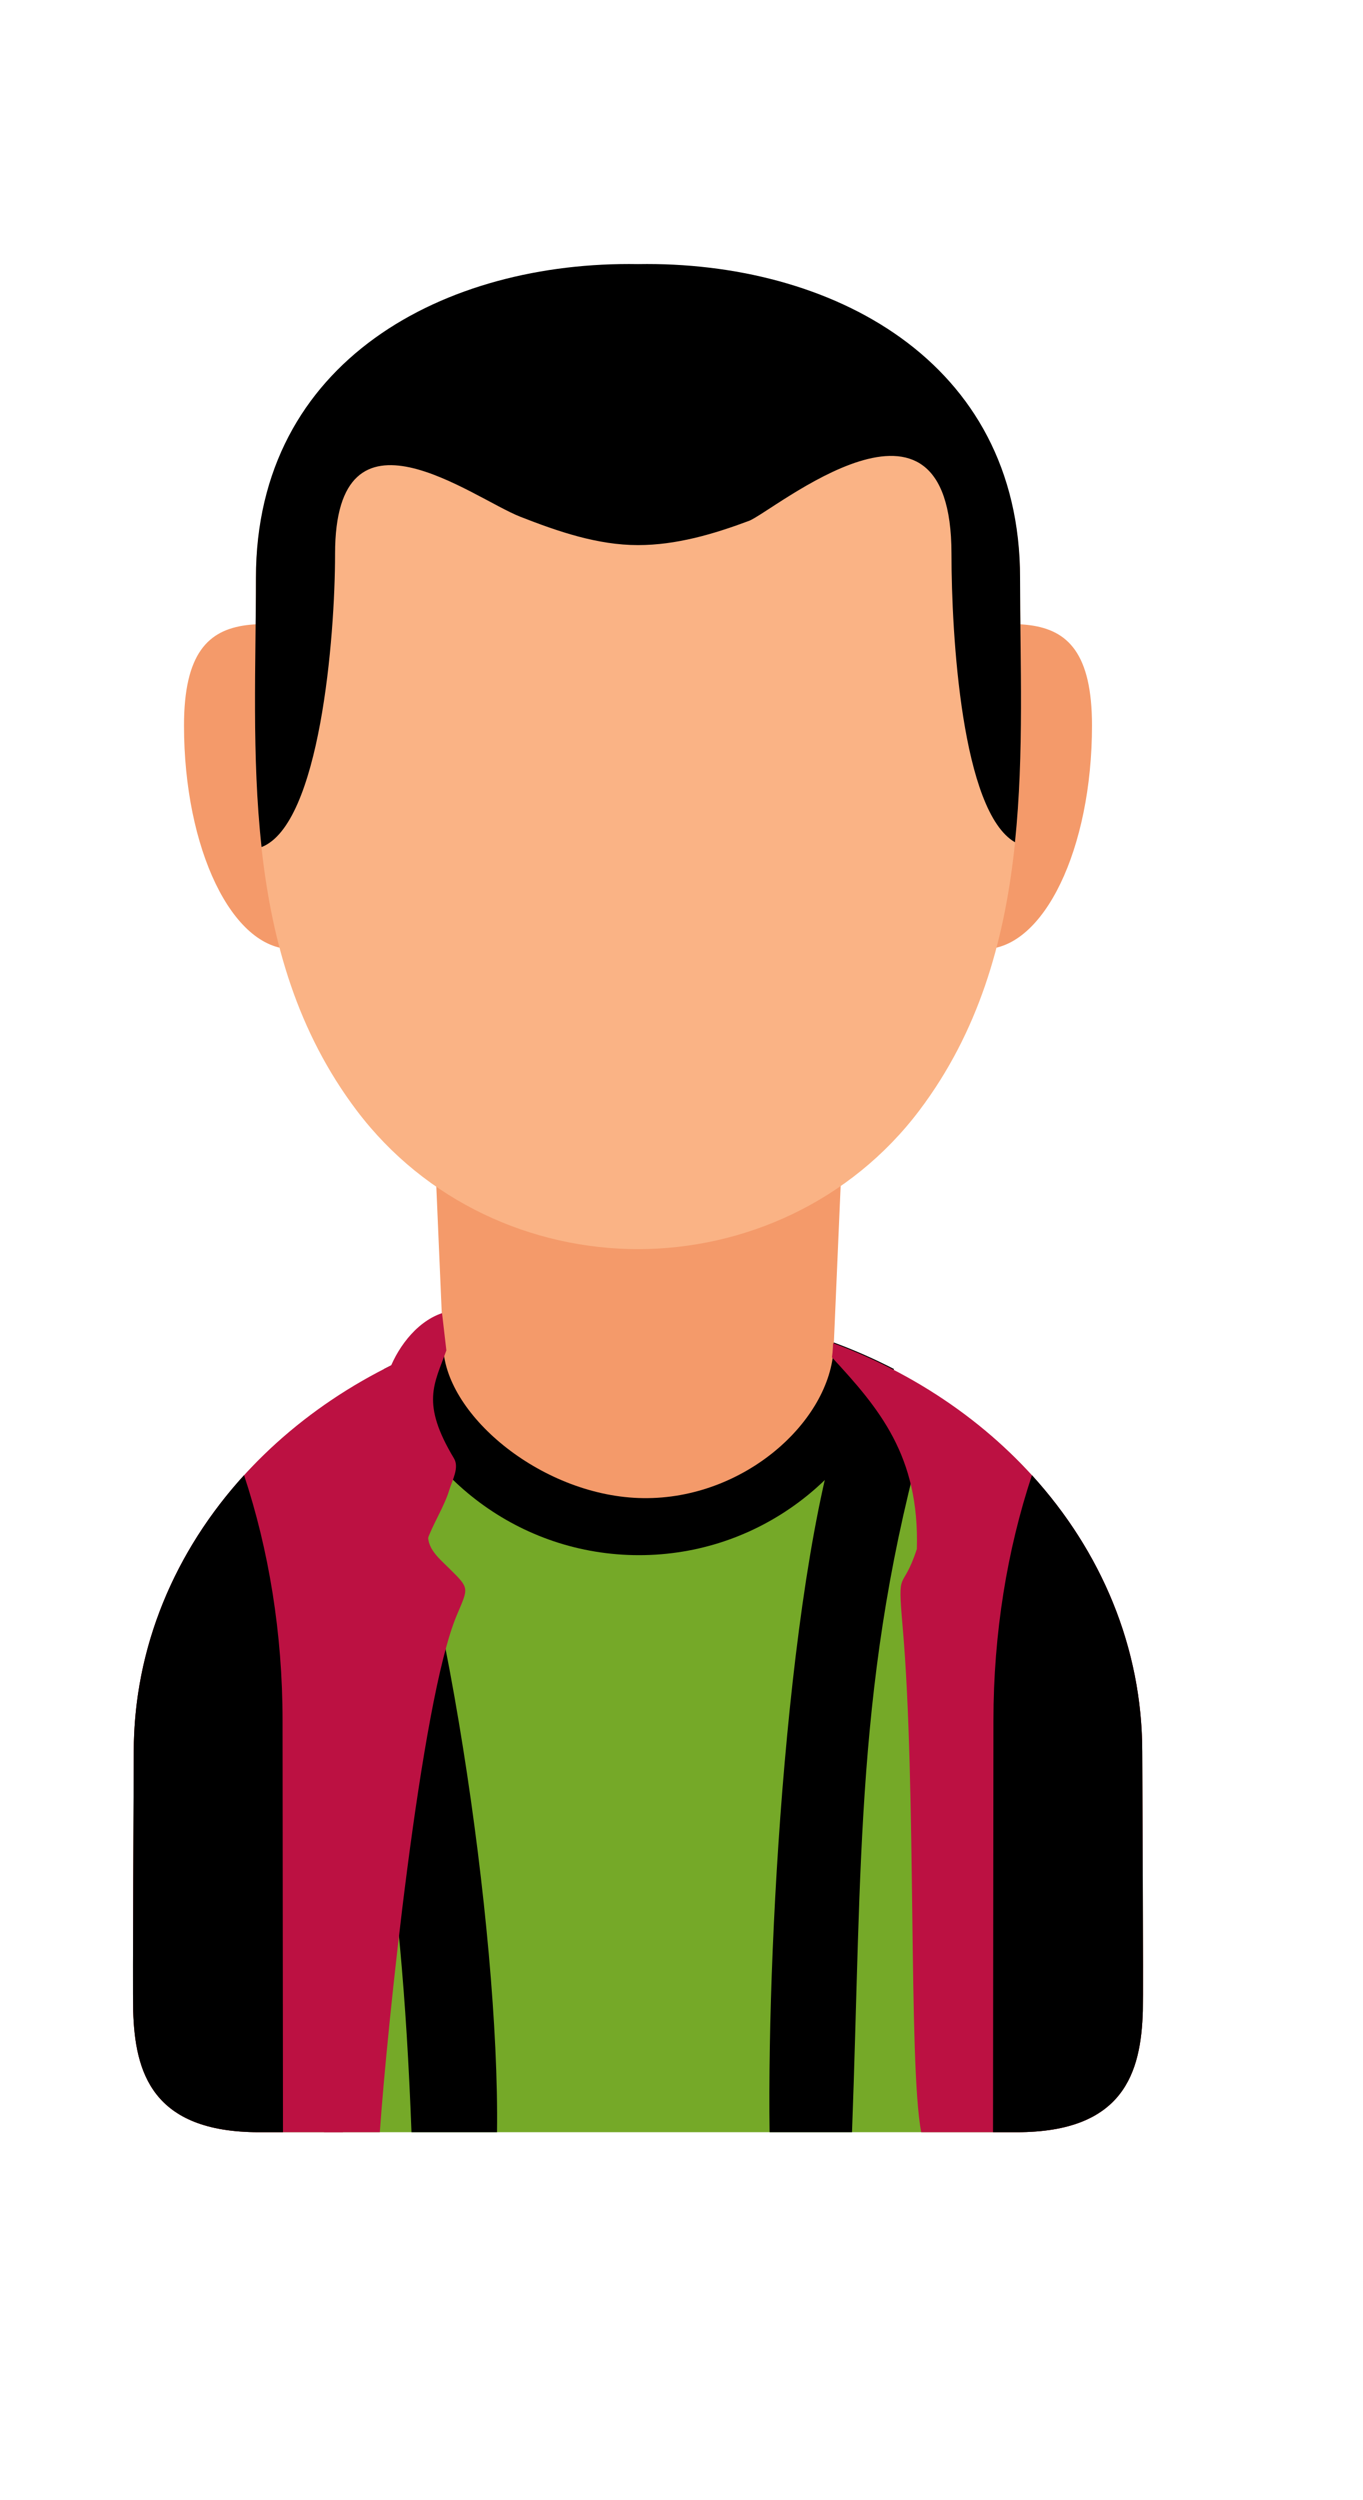 <?xml version="1.0" encoding="UTF-8"?>
<svg width="1363px" height="2500px" viewBox="0 0 1363 2500" version="1.1" xmlns="http://www.w3.org/2000/svg" xmlns:xlink="http://www.w3.org/1999/xlink">
    <!-- Generator: Sketch 60 (88103) - https://sketch.com -->
    <title>Milky</title>
    <desc>Created with Sketch.</desc>
    <g id="Milky" stroke="none" stroke-width="1" fill="none" fill-rule="evenodd">
        <g transform="translate(133, 264)" fill-rule="nonzero">
            <path d="M257.131,369.346 C263.266,397.437 266.682,428.61 266.682,461.445 C266.682,584.916 218.397,685 158.838,685 C99.279,685 51,584.916 51,461.445 C51,316.667 148.6,369.346 257.131,369.346 Z M752.863,369.346 C746.728,397.437 743.312,428.61 743.312,461.445 C743.312,584.916 791.597,685 851.156,685 C910.715,685 959,584.916 959,461.445 C959,316.667 861.4,369.346 752.863,369.346 L752.863,369.346 Z" id="Fill-242" fill="#F49A6A"></path>
            <path d="M1009.241,1487.901 C1009.241,1243.294 783.486,1045 505,1045 C226.514,1045 0.754,1243.294 0.754,1487.901 C0.754,1506.922 -0.433,1725.756 0.172,1746.768 C1.947,1808.132 19.082,1868 126.046,1868 L883.658,1868 C990.93,1868 1008.065,1808.236 1009.829,1746.826 C1010.434,1725.82 1009.241,1506.968 1009.241,1487.901" id="Fill-243" fill="#75A928"></path>
            <path d="M761,1104.873 C686.172,1066.2 599.034,1044 506.003,1044 C412.966,1044 325.828,1066.2 251,1104.873 C285.7,1212.86 386.738,1291 506.003,1291 C625.262,1291 726.3,1212.86 761,1104.873" id="Fill-244" fill="#000000"></path>
            <path d="M722,590 C714.878,754.564 707.756,919.128 700.641,1083.687 C697.493,1156.495 611.677,1235.226 510.212,1233.986 C411.119,1232.768 313.221,1152.638 310.237,1083.297 C303.162,918.866 296.081,754.43 289,590 C433.341,590 577.671,590 722,590" id="Fill-245" fill="#F49A6A"></path>
            <path d="M505,985 C399.041,984.971 292.618,937.78 223.545,846.198 C105.258,689.362 122.936,488.454 122.936,315.087 C122.936,97.549 312.971,-1.187 505,2.078 C697.029,-1.187 887.064,97.549 887.064,315.087 C887.064,488.454 904.742,689.362 786.455,846.198 C717.382,937.78 610.959,984.971 505,985" id="Fill-246" fill="#FAB385"></path>
            <path d="M128.543,583 C118.622,492.292 122.931,399.658 122.931,313.769 C122.931,95.757 312.968,-3.194 504.998,0.079 C697.029,-3.194 887.066,95.757 887.066,313.769 C887.066,398.13 891.229,489.001 881.977,578.164 C828.663,547.484 818.481,370.951 818.481,289.792 C818.481,96.171 639.9,247.877 615.872,256.855 C580.457,270.092 543.298,281.042 504.998,281.042 C464.443,281.042 425.039,267.455 387.321,252.696 C339.38,233.94 202.065,127.487 202.065,289.792 C202.065,373.576 186.887,560.319 128.543,583" id="Fill-247" fill="#000000"></path>
            <path d="M167.358,1183.48 C239.404,1436.844 268.349,1597.775 278.489,1868 L364.005,1868 C366.734,1664.181 310.197,1289.553 245.76,1141.989 C235.188,1117.225 208.594,1129.863 192.961,1141.744 C178.903,1152.432 160.885,1159.939 167.358,1183.48 Z M793.865,1158.727 C721.824,1412.092 729.136,1597.775 719.002,1868 L636.577,1868 C633.848,1664.181 657.591,1264.801 722.029,1117.237 C732.594,1092.473 747.9,1105.111 763.527,1116.992 C777.585,1127.673 800.343,1135.186 793.865,1158.727 L793.865,1158.727 Z" id="Fill-249" fill="#000000"></path>
            <path d="M700.07,1079 C881.69,1146.018 1009.246,1303.773 1009.246,1487.72 C1009.246,1506.75 1010.433,1725.688 1009.828,1746.71 C1008.053,1808.097 990.918,1868 883.954,1868 L788.206,1868 C775.064,1799.782 783.742,1522.31 769.564,1361.597 C764.227,1301.054 769.156,1329.616 783.841,1284.889 C786.652,1191.654 745.905,1144.021 698.959,1093.243 C699.424,1089.971 699.739,1086.704 699.878,1083.449 L700.07,1079 Z M309.819,1079.041 C128.257,1146.083 0.754,1303.808 0.754,1487.72 C0.754,1506.75 -0.433,1725.688 0.172,1746.71 C1.947,1808.097 19.082,1868 126.04,1868 L246.821,1868 C253.817,1767.376 287.592,1437.245 323.63,1351.435 C335.521,1323.112 336.918,1324.701 316.175,1304.198 C304.523,1292.68 290.665,1281.849 296.462,1263.593 C303.428,1241.669 315.901,1227.146 309.255,1214.83 C265.277,1133.342 302.387,1098.566 310.401,1088.195 C310.069,1085.12 309.953,1082.121 309.819,1079.041 L309.819,1079.041 Z" id="Fill-250" fill="#BC1142"></path>
            <path d="M269.262,1325.315 C227.761,1501.368 202.755,1682.603 191,1868 L209.951,1868 C216.984,1767.398 250.943,1437.339 287.172,1351.548 C290.712,1343.159 290.402,1335.206 291.788,1330.717 C294.316,1322.508 273.452,1307.569 269.262,1325.315" id="Fill-251" fill="#BC1142"></path>
            <path d="M1009.241,1487.633 C1009.241,1382.985 967.952,1286.829 898.948,1211.006 C874.247,1285.652 860.441,1368.831 860.441,1456.542 C860.441,1468.878 860.202,1678.746 860.022,1868 L883.658,1868 C990.93,1868 1008.065,1808.194 1009.829,1746.74 C1010.434,1725.72 1009.241,1506.714 1009.241,1487.633 Z M111.047,1211 C42.043,1286.823 0.754,1382.985 0.754,1487.633 C0.754,1506.667 -0.433,1725.656 0.172,1746.682 C1.947,1808.084 19.082,1868 126.04,1868 L149.979,1868 C149.792,1678.746 149.56,1468.878 149.56,1456.542 C149.56,1368.831 135.754,1285.652 111.047,1211 L111.047,1211 Z" id="Fill-252" fill="#000000"></path>
            <path d="M293.861,1277 C290.728,1270.908 283.988,1261.899 280.855,1255.808 C265.733,1232.616 236.46,1164.467 254.912,1109.677 C262.652,1086.702 281.763,1058.249 309.035,1049 C310.48,1061.423 311.926,1073.846 313.371,1086.269 C301.272,1120.124 287.618,1138.662 320.955,1194.207 C326.522,1203.473 319.302,1215.832 316.134,1226.314 C311.243,1242.473 299.318,1260.835 293.861,1277" id="Fill-253" fill="#BC1142"></path>
        </g>
    </g>
</svg>